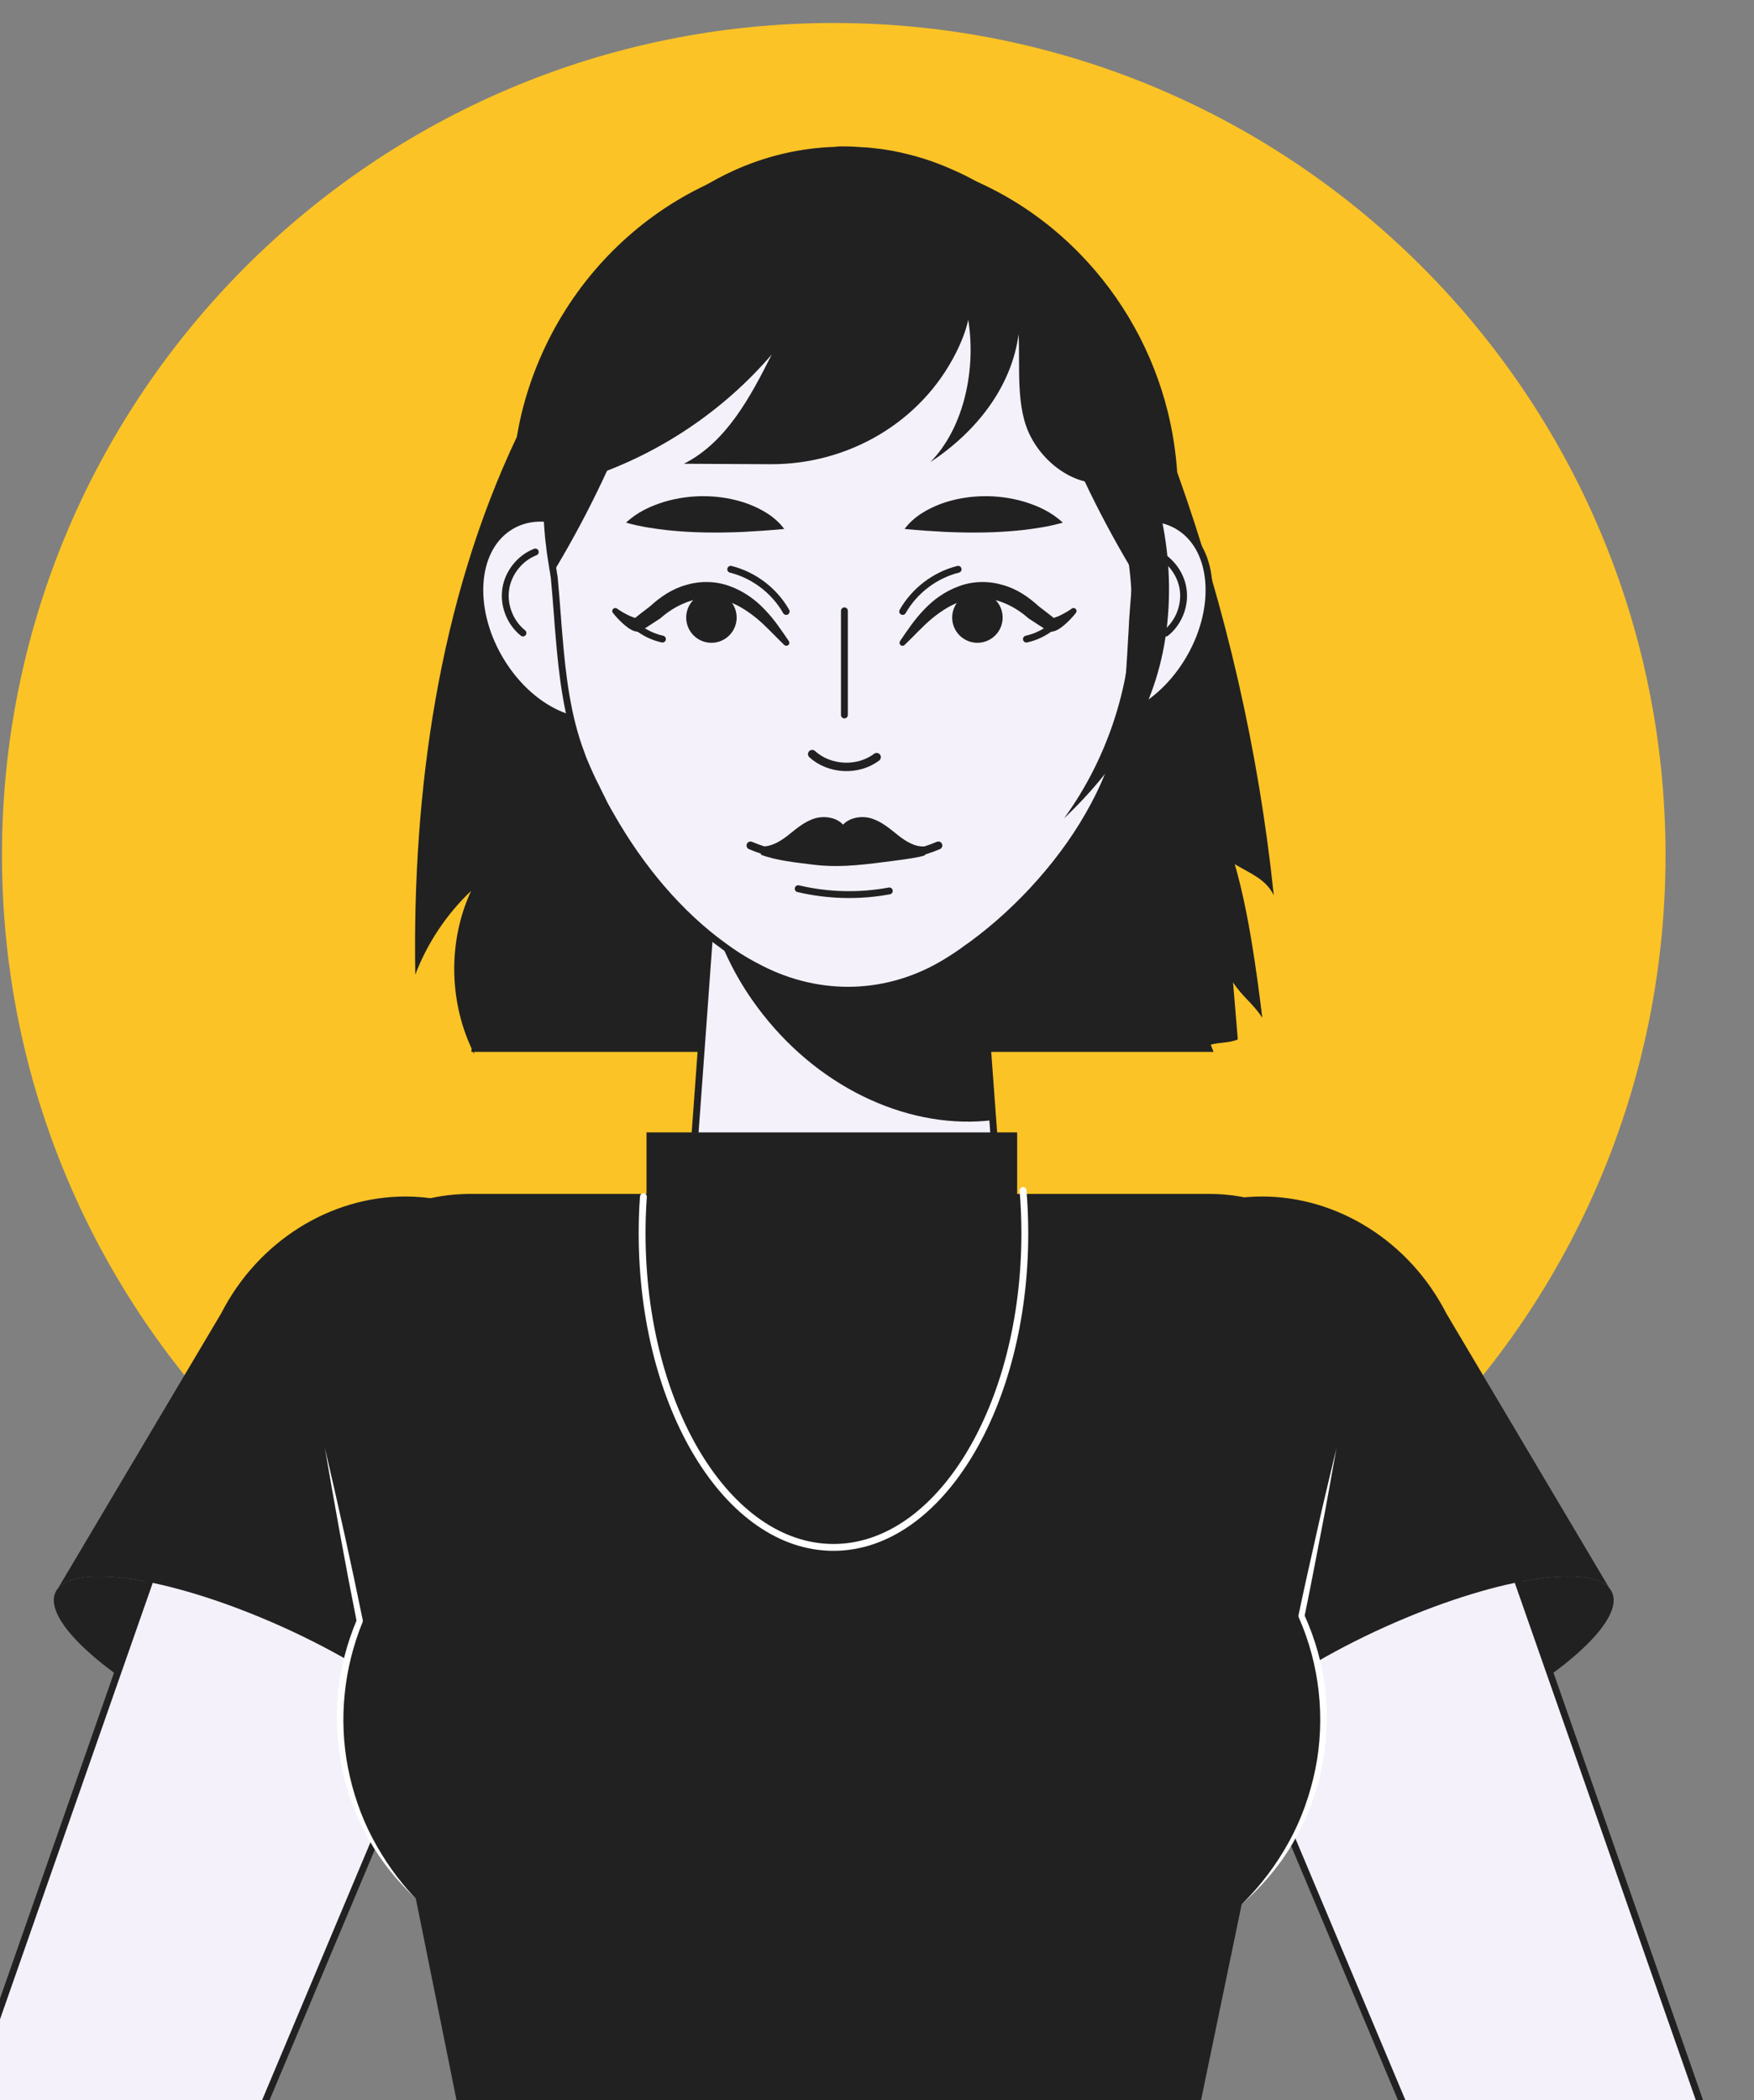 <?xml version="1.0" encoding="UTF-8" standalone="no"?>
<!-- Created with Inkscape (http://www.inkscape.org/) -->

<svg
   width="44.739mm"
   height="53.545mm"
   viewBox="0 0 44.739 53.545"
   version="1.1"
   id="svg3862"
   xmlns="http://www.w3.org/2000/svg"
   xmlnssvg="http://www.w3.org/2000/svg">
  <rect x="0" y="0" width="44.739" height="53.545" fill="#808080" stroke="none"/>
  <defs
     id="defs3859" />
  <g
     id="layer1"
     transform="translate(32.437,-131.795)">
    <g
       id="g1560"
       transform="matrix(0.035,0,0,-0.035,-150.042,206.178)">
      <path
         id="path124"
         style="fill:#fbc325;fill-opacity:1;fill-rule:nonzero;stroke:none"
         d="m 3361.58,1502.3 c 0,334.79 271.39,606.18 606.18,606.18 334.78,0 606.17,-271.39 606.17,-606.18 0,-334.78 -271.39,-606.179 -606.17,-606.179 -334.79,0 -606.18,271.399 -606.18,606.179" />
      <path
         id="path126"
         style="fill:#212122;fill-opacity:1;fill-rule:nonzero;stroke:none"
         d="m 4288.44,1472.98 c -10.98,105.06 -34.76,208.76 -70.39,308.22 -1.05,15.03 -3.33,29.69 -6.82,43.85 -10.94,44.15 -33.37,83.61 -63.68,114.85 -35.86,36.99 -82.68,62.47 -135.19,70.46 -1.71,0.23 -3.41,0.58 -5.12,0.82 -2.17,0.35 -4.33,0.58 -6.49,0.82 -4.1,0.47 -8.2,0.7 -12.31,0.94 -3.18,0.23 -6.6,0.35 -9.79,0.35 h -2.74 c -0.79,0 -1.47,0 -2.27,-0.12 -0.12,0.12 -0.23,0.12 -0.34,0 -112.19,-1.17 -206.16,-80.79 -232.81,-188.12 -1.47,-5.96 -2.66,-12.03 -3.72,-18.15 -56.83,-119.76 -76.19,-257.87 -73.99,-391.68 8.79,23.02 22.79,44.02 40.66,60.98 -16.58,-35.89 -16.26,-79.02 0.4,-114.86 l -0.17,-2.38 h 1.21 c 0.21,-0.45 0.36,-0.92 0.58,-1.35 l 0.22,1.35 h 538.86 l -2.05,5.24 c 6.28,1.74 14.27,1.29 19.73,3.84 -1.16,13.86 -2.32,27.71 -3.48,41.57 6.94,-10.72 14.38,-15.13 21.32,-25.83 -4.33,35.31 -10.14,77.77 -20.09,111.93 11.33,-6.87 22.7,-10.8 28.47,-22.73" />
      <path
         id="path128"
         style="fill:#f4f1fa;fill-opacity:1;fill-rule:nonzero;stroke:none"
         d="m 4089.93,1223.8 c 2.17,-66.17 -49.72,-121.04 -114.44,-121.04 -63.35,0 -114.42,52.61 -114.42,117.15 0,1.26 0,2.62 0.09,3.89 l 12.74,174.71 1.62,22.5 7.96,108.56 h 184.03 l 8.22,-112.62 1.82,-24.59 12.38,-168.56" />
      <path
         id="path130"
         style="fill:none;stroke:#212122;stroke-width:5;stroke-linecap:round;stroke-linejoin:round;stroke-miterlimit:10;stroke-dasharray:none;stroke-opacity:1"
         d="m 4089.93,1223.8 c 2.17,-66.17 -49.72,-121.04 -114.44,-121.04 -63.35,0 -114.42,52.61 -114.42,117.15 0,1.26 0,2.62 0.09,3.89 l 12.74,174.71 1.62,22.5 7.96,108.56 h 184.03 l 8.22,-112.62 1.82,-24.59 z" />
      <path
         id="path132"
         style="fill:#212122;fill-opacity:1;fill-rule:nonzero;stroke:none"
         d="m 4083.53,1309.21 c -58.01,-7.1 -123.4,20.8 -167.7,77.4 -18,22.9 -30.5,48.09 -37.7,73.59 l 5.2,70.5 h 184 l 8.19,-112.6 1.91,-24.6 6.1,-84.29" />
      <path
         id="path134"
         style="fill:#f4f1fa;fill-opacity:1;fill-rule:nonzero;stroke:none"
         d="m 4131.57,1704.71 c -23.12,-37.13 -20.89,-81.11 4.99,-98.24 25.87,-17.12 65.58,-0.91 88.7,36.22 23.12,37.13 20.89,81.11 -4.99,98.23 -25.87,17.13 -65.59,0.92 -88.7,-36.21" />
      <path
         id="path136"
         style="fill:none;stroke:#212122;stroke-width:5;stroke-linecap:round;stroke-linejoin:round;stroke-miterlimit:10;stroke-dasharray:none;stroke-opacity:1"
         d="m 4131.57,1704.71 c -23.12,-37.13 -20.89,-81.11 4.99,-98.24 25.87,-17.12 65.58,-0.91 88.7,36.22 23.12,37.13 20.89,81.11 -4.99,98.23 -25.87,17.13 -65.59,0.92 -88.7,-36.21 z" />
      <path
         id="path138"
         style="fill:none;stroke:#212122;stroke-width:5;stroke-linecap:round;stroke-linejoin:round;stroke-miterlimit:10;stroke-dasharray:none;stroke-opacity:1"
         d="m 4200.81,1723.1 c 11.2,-4.37 19.71,-15.02 21.53,-26.9 1.82,-11.9 -3.13,-24.59 -12.53,-32.11" />
      <path
         id="path140"
         style="fill:#f4f1fa;fill-opacity:1;fill-rule:nonzero;stroke:none"
         d="m 3819.49,1704.71 c 23.11,-37.13 20.89,-81.11 -4.99,-98.24 -25.87,-17.12 -65.59,-0.91 -88.7,36.22 -23.12,37.13 -20.89,81.11 4.99,98.23 25.87,17.13 65.58,0.92 88.7,-36.21" />
      <path
         id="path142"
         style="fill:none;stroke:#212122;stroke-width:5;stroke-linecap:round;stroke-linejoin:round;stroke-miterlimit:10;stroke-dasharray:none;stroke-opacity:1"
         d="m 3819.49,1704.71 c 23.11,-37.13 20.89,-81.11 -4.99,-98.24 -25.87,-17.12 -65.59,-0.91 -88.7,36.22 -23.12,37.13 -20.89,81.11 4.99,98.23 25.87,17.13 65.58,0.92 88.7,-36.21 z" />
      <path
         id="path144"
         style="fill:none;stroke:#212122;stroke-width:5;stroke-linecap:round;stroke-linejoin:round;stroke-miterlimit:10;stroke-dasharray:none;stroke-opacity:1"
         d="m 3750.25,1723.1 c -11.21,-4.37 -19.73,-15.02 -21.53,-26.9 -1.82,-11.9 3.13,-24.59 12.53,-32.11" />
      <path
         id="path146"
         style="fill:#f4f1fa;fill-opacity:1;fill-rule:nonzero;stroke:none"
         d="m 4192.73,1766.07 c 0,-3.49 0,-6.89 -0.2,-10.19 -0.4,-10 -1.21,-20.1 -2.5,-29.91 l -1.4,-13.99 -0.61,-7.61 -0.99,-10.99 c -0.6,-6.7 -1,-13.3 -1.51,-19.91 -0.19,-4.2 -0.4,-8.3 -0.69,-12.5 -0.9,-16.6 -1.81,-33.09 -4,-49.5 0,-0.29 -0.2,-0.59 -0.2,-0.8 -0.4,-3.09 -0.91,-6.3 -1.5,-9.3 0,-0.09 0,-0.09 0,-0.09 -0.6,-3.4 -1.2,-6.7 -2.1,-10 -1,-5 -2.31,-9.91 -3.9,-14.91 v -0.09 c -0.4,-1.8 -1,-3.51 -1.7,-5.4 -1.1,-3.61 -2.61,-7.31 -4,-11 -3.9,-9.71 -8.61,-19.1 -14.01,-28.51 -22.29,-38.99 -56.59,-74.79 -90.89,-98.49 -0.2,-0.3 -0.4,-0.4 -0.5,-0.4 -4.2,-3 -8.4,-5.71 -12.5,-8.21 -41.91,-25.59 -91.4,-27 -134.81,-4.9 -8.99,4.5 -17.69,9.71 -26.09,15.9 -0.1,0 -0.21,0 -0.3,0.21 -33.21,23.7 -61.8,58.09 -83.21,95.89 -1.59,2.71 -2.99,5.31 -4.49,8 -0.7,1.41 -1.41,2.9 -2.1,4.31 -1.2,2.29 -2.4,4.79 -3.6,7.29 -3.4,6.51 -6.4,13.3 -9.2,19.91 -0.7,1.89 -1.51,3.7 -2.1,5.59 -10.1,26.6 -13.7,56.3 -16.1,85.61 -0.4,4.5 -0.81,9.2 -1.1,13.7 -0.4,5.1 -0.8,10.29 -1.2,15.29 l -1.2,13.7 c -0.3,1.51 -0.5,3 -0.7,4.41 -0.4,1.7 -0.6,3.3 -0.8,5 -1.1,6.2 -1.9,12.5 -2.6,18.99 -1,10.61 -1.6,21.6 -1.6,32.9 0,0.91 0,1.91 0.09,2.9 0,5.21 0.21,10.3 0.51,15.4 0.1,1.81 0.2,3.61 0.29,5.4 0.5,5.9 1.21,11.7 2.1,17.31 5,34.69 16.11,67 32.1,95.3 4.01,7.1 8.3,13.9 13.01,20.5 15.4,22.1 34.3,41.09 55.4,55.99 1.5,1.21 3.1,2.31 4.6,3.3 1.9,1.3 3.8,2.6 5.7,3.8 7.5,4.6 15.2,8.8 23.1,12.41 23.1,10.59 48.19,16.7 74.6,17.4 0.1,0.19 0.2,0.19 0.29,0 v 0.19 c 1.31,0.1 2.71,0.1 4.01,0.1 h 1.3 c 3.3,0 6.9,-0.1 10.2,-0.4 4.4,-0.19 8.59,-0.5 12.9,-1.09 2.3,-0.21 4.6,-0.5 6.8,-0.9 1.8,-0.21 3.6,-0.61 5.4,-0.91 15,-2.89 29.39,-7.39 43.2,-13.69 10.6,-4.6 20.9,-10.3 30.6,-16.91 0.5,-0.3 0.99,-0.7 1.5,-0.99 6.19,-4.2 12.1,-8.6 17.79,-13.51 21.51,-18.09 39.91,-40.59 54.41,-66.39 v -0.1 c 0.99,-1.51 1.7,-3.01 2.6,-4.5 0.09,0 0.09,-0.21 0.09,-0.21 14.01,-26.7 24.11,-56.59 28.71,-88.7 0,-0.19 0.09,-0.39 0.09,-0.69 0.91,-5.61 1.51,-11.41 2,-17.31 0.11,-0.99 0.21,-2 0.21,-3 0.5,-5.8 0.69,-11.79 0.69,-17.8 0.11,-0.99 0.11,-1.99 0.11,-2.9" />
      <path
         id="path148"
         style="fill:none;stroke:#212122;stroke-width:5;stroke-linecap:round;stroke-linejoin:round;stroke-miterlimit:10;stroke-dasharray:none;stroke-opacity:1"
         d="m 4192.73,1766.07 c 0,-3.49 0,-6.89 -0.2,-10.19 -0.4,-10 -1.21,-20.1 -2.5,-29.91 l -1.4,-13.99 -0.61,-7.61 -0.99,-10.99 c -0.6,-6.7 -1,-13.3 -1.51,-19.91 -0.19,-4.2 -0.4,-8.3 -0.69,-12.5 -0.9,-16.6 -1.81,-33.09 -4,-49.5 0,-0.29 -0.2,-0.59 -0.2,-0.8 -0.4,-3.09 -0.91,-6.3 -1.5,-9.3 0,-0.09 0,-0.09 0,-0.09 -0.6,-3.4 -1.2,-6.7 -2.1,-10 -1,-5 -2.31,-9.91 -3.9,-14.91 v -0.09 c -0.4,-1.8 -1,-3.51 -1.7,-5.4 -1.1,-3.61 -2.61,-7.31 -4,-11 -3.9,-9.71 -8.61,-19.1 -14.01,-28.51 -22.29,-38.99 -56.59,-74.79 -90.89,-98.49 -0.2,-0.3 -0.4,-0.4 -0.5,-0.4 -4.2,-3 -8.4,-5.71 -12.5,-8.21 -41.91,-25.59 -91.4,-27 -134.81,-4.9 -8.99,4.5 -17.69,9.71 -26.09,15.9 -0.1,0 -0.21,0 -0.3,0.21 -33.21,23.7 -61.8,58.09 -83.21,95.89 -1.59,2.71 -2.99,5.31 -4.49,8 -0.7,1.41 -1.41,2.9 -2.1,4.31 -1.2,2.29 -2.4,4.79 -3.6,7.29 -3.4,6.51 -6.4,13.3 -9.2,19.91 -0.7,1.89 -1.51,3.7 -2.1,5.59 -10.1,26.6 -13.7,56.3 -16.1,85.61 -0.4,4.5 -0.81,9.2 -1.1,13.7 -0.4,5.1 -0.8,10.29 -1.2,15.29 l -1.2,13.7 c -0.3,1.51 -0.5,3 -0.7,4.41 -0.4,1.7 -0.6,3.3 -0.8,5 -1.1,6.2 -1.9,12.5 -2.6,18.99 -1,10.61 -1.6,21.6 -1.6,32.9 0,0.91 0,1.91 0.09,2.9 0,5.21 0.21,10.3 0.51,15.4 0.1,1.81 0.2,3.61 0.29,5.4 0.5,5.9 1.21,11.7 2.1,17.31 5,34.69 16.11,67 32.1,95.3 4.01,7.1 8.3,13.9 13.01,20.5 15.4,22.1 34.3,41.09 55.4,55.99 1.5,1.21 3.1,2.31 4.6,3.3 1.9,1.3 3.8,2.6 5.7,3.8 7.5,4.6 15.2,8.8 23.1,12.41 23.1,10.59 48.19,16.7 74.6,17.4 0.1,0.19 0.2,0.19 0.29,0 v 0.19 c 1.31,0.1 2.71,0.1 4.01,0.1 h 1.3 c 3.3,0 6.9,-0.1 10.2,-0.4 4.4,-0.19 8.59,-0.5 12.9,-1.09 2.3,-0.21 4.6,-0.5 6.8,-0.9 1.8,-0.21 3.6,-0.61 5.4,-0.91 15,-2.89 29.39,-7.39 43.2,-13.69 10.6,-4.6 20.9,-10.3 30.6,-16.91 0.5,-0.3 0.99,-0.7 1.5,-0.99 6.19,-4.2 12.1,-8.6 17.79,-13.51 21.51,-18.09 39.91,-40.59 54.41,-66.39 v -0.1 c 0.99,-1.51 1.7,-3.01 2.6,-4.5 0.09,0 0.09,-0.21 0.09,-0.21 14.01,-26.7 24.11,-56.59 28.71,-88.7 0,-0.19 0.09,-0.39 0.09,-0.69 0.91,-5.61 1.51,-11.41 2,-17.31 0.11,-0.99 0.21,-2 0.21,-3 0.5,-5.8 0.69,-11.79 0.69,-17.8 0.11,-0.99 0.11,-1.99 0.11,-2.9 z" />
      <path
         id="path150"
         style="fill:#212122;fill-opacity:1;fill-rule:nonzero;stroke:none"
         d="m 3862.45,1978.87 c -15.29,-94.22 -48.28,-185.35 -96.76,-266.67 -0.53,-0.91 -1.12,-1.95 -1.77,-2.98 -0.36,1.64 -0.59,3.29 -0.77,4.93 -1.06,6.27 -1.88,12.54 -2.54,19.05 -1.05,10.53 -1.65,21.61 -1.65,32.87 0,0.91 0,1.95 0.12,2.86 0,13.03 0.95,25.81 2.9,38.17 6.19,43.39 22.01,83.02 45.04,115.78 15.47,22.09 34.29,41.14 55.43,55.99" />
      <path
         id="path152"
         style="fill:#212122;fill-opacity:1;fill-rule:nonzero;stroke:none"
         d="m 4193.36,1766.07 c 0,-3.53 0,-6.94 -0.24,-10.16 -0.35,-10.04 -1.18,-20.09 -2.48,-29.89 l -1.36,-14.06 -0.65,-7.61 c -1.83,2.92 -3.42,5.54 -4.78,7.85 -48.82,82 -82.12,173.91 -97.17,268.93 6.14,-4.14 12.1,-8.58 17.83,-13.46 22.78,-19.17 42.09,-43.27 56.9,-71.03 0.13,0 0.13,-0.12 0.13,-0.12 14.04,-26.73 24.08,-56.67 28.75,-88.75 0,-0.24 0.12,-0.43 0.12,-0.67 1.76,-12.36 2.83,-25.14 2.83,-38.17 0.12,-0.91 0.12,-1.95 0.12,-2.86" />
      <path
         id="path154"
         style="fill:#212122;fill-opacity:1;fill-rule:nonzero;stroke:none"
         d="m 4192.56,1786.77 c -5.99,-5.89 -13.09,-10.4 -21.49,-12.4 -23.6,-5.8 -48.1,10.71 -59.5,32.21 -11.51,21.4 -7.9,50.9 -9.1,75.19 -5.2,-39 -31.4,-71.5 -64.3,-93.2 25,25.61 33.3,68.41 27.6,103.7 -1.68,-7.82 -4.88,-16.03 -9.04,-24.26 -25.48,-50.51 -78.49,-81.23 -135.07,-80.95 -27.99,0.13 -55.3,0.27 -63.09,0.32 30.9,15.69 48.4,48.59 63.99,79.6 -35.05,-40.88 -81.32,-71.93 -132.31,-89.12 -10.6,-3.58 -22.62,-1.52 -30.55,6.38 l -0.13,0.13 c -0.03,0.08 -0.06,0.16 -0.09,0.24 0.5,7.67 1.33,15.24 2.49,22.47 5,34.69 16.09,67 32.1,95.3 3.99,7.1 8.3,13.9 13,20.5 15.4,22.1 34.29,41.09 55.4,55.99 1.5,1.21 3.09,2.31 4.6,3.3 1.9,1.3 3.8,2.6 5.7,3.8 7.5,4.6 15.2,8.8 23.1,12.41 23.1,10.59 48.2,16.7 74.6,17.4 0.09,0.19 0.2,0.19 0.3,0 v 0.19 c 1.3,0.1 2.69,0.1 4,0.1 h 1.3 c 3.3,0 6.9,-0.1 10.2,-0.4 4.4,-0.19 8.6,-0.5 12.9,-1.09 2.3,-0.21 4.6,-0.5 6.79,-0.9 1.81,-0.21 3.61,-0.61 5.4,-0.91 15,-2.89 29.41,-7.39 43.21,-13.69 10.6,-4.6 20.9,-10.3 30.6,-16.91 0.5,-0.3 1,-0.7 1.5,-0.99 6.2,-4.2 12.1,-8.6 17.8,-13.51 21.49,-18.09 39.9,-40.59 54.39,-66.39 v -0.1 c 1.01,-1.51 1.7,-3.01 2.61,-4.5 0.1,0 0.1,-0.21 0.1,-0.21 13.99,-26.7 24.1,-56.59 28.7,-88.7 0,-0.19 0.1,-0.39 0.1,-0.69 1.04,-6.52 1.69,-13.3 2.23,-20.2 -0.01,-0.04 -0.02,-0.07 -0.04,-0.11" />
      <path
         id="path156"
         style="fill:#212122;fill-opacity:1;fill-rule:nonzero;stroke:none"
         d="m 4130.93,1839.24 c 33.94,-43.84 53.22,-98.85 54.05,-154.29 0.84,-55.44 -16.76,-111.01 -49.37,-155.85 42.06,39.87 69.27,84.63 75.23,142.28 5.95,57.65 -9.37,117.26 -42.39,164.9 -4.24,6.12 -9.2,12.37 -16.26,14.75 -7.06,2.38 -20.05,-4.44 -21.26,-11.79" />
      <path
         id="path158"
         style="fill:#212122;fill-opacity:1;fill-rule:nonzero;stroke:none"
         d="m 4019.36,1739.88 c 6.83,9.15 16.66,14.55 26.44,18.3 9.91,3.61 20.22,5.33 30.47,5.57 10.26,0.21 20.5,-1.13 30.45,-4.05 9.88,-3.07 19.69,-7.43 27.94,-15.22 -10.7,-2.99 -20.24,-4.32 -29.78,-5.45 -9.49,-1.02 -18.77,-1.53 -28.02,-1.7 -9.25,-0.17 -18.44,0 -27.77,0.41 -9.45,0.52 -18.69,1.11 -29.73,2.14" />
      <path
         id="path160"
         style="fill:#212122;fill-opacity:1;fill-rule:nonzero;stroke:none"
         d="m 3931.69,1739.88 c -6.82,9.15 -16.65,14.55 -26.43,18.3 -9.91,3.61 -20.22,5.33 -30.47,5.57 -10.26,0.21 -20.51,-1.13 -30.45,-4.05 -9.88,-3.07 -19.7,-7.43 -27.96,-15.22 10.72,-2.99 20.26,-4.32 29.8,-5.45 9.49,-1.02 18.77,-1.53 28.02,-1.7 9.24,-0.17 18.42,0 27.77,0.41 9.44,0.52 18.69,1.11 29.72,2.14" />
      <path
         id="path162"
         style="fill:#212122;fill-opacity:1;fill-rule:nonzero;stroke:none"
         d="m 4016.06,1658.19 c 5.34,7.86 10.6,15.85 17.66,23.08 6.8,7.24 15.36,13.32 25.28,16.91 9.87,3.72 21.24,4.01 31.41,1.03 10.35,-2.7 19.21,-8.73 26.73,-15.66 l -0.58,0.46 c 4.23,-3.3 8.53,-6.47 12.67,-9.89 l -2.9,0.92 c -0.18,-0.28 1.41,-0.11 2.63,0.33 1.32,0.43 2.73,1.02 4.11,1.7 2.77,1.34 5.6,2.99 8.07,4.74 l 0.11,0.08 c 0.98,0.7 2.35,0.47 3.05,-0.52 0.58,-0.81 0.52,-1.87 -0.06,-2.61 -2.19,-2.81 -4.5,-5.23 -7.09,-7.61 -1.29,-1.18 -2.65,-2.33 -4.21,-3.42 -1.68,-1.02 -3.13,-2.26 -6.6,-2.71 h -0.01 c -0.82,-0.07 -1.6,0.13 -2.25,0.52 l -0.65,0.39 c -4.6,2.78 -9.02,5.8 -13.53,8.69 l -0.3,0.22 -0.28,0.24 c -6.56,5.77 -14.2,10.16 -22.21,12.57 -8.06,2.58 -16.55,2.24 -24.69,0.02 -8.21,-2.26 -15.77,-7.12 -22.79,-12.79 -6.92,-5.69 -13.3,-12.85 -20.23,-19.48 -0.86,-0.85 -2.25,-0.83 -3.1,0.03 -0.73,0.75 -0.8,1.92 -0.24,2.76" />
      <path
         id="path164"
         style="fill:#212122;fill-opacity:1;fill-rule:nonzero;stroke:none"
         d="m 4054.11,1676.68 c 0.73,10.12 9.53,17.74 19.66,17.01 10.13,-0.72 17.75,-9.53 17.02,-19.66 -0.73,-10.13 -9.53,-17.75 -19.66,-17.02 -10.13,0.73 -17.75,9.53 -17.02,19.67" />
      <path
         id="path166"
         style="fill:none;stroke:#212122;stroke-width:5;stroke-linecap:round;stroke-linejoin:round;stroke-miterlimit:10;stroke-dasharray:none;stroke-opacity:1"
         d="m 4108.16,1659.66 c 6.77,1.5 13.17,4.58 18.58,8.9" />
      <path
         id="path168"
         style="fill:none;stroke:#212122;stroke-width:5;stroke-linecap:round;stroke-linejoin:round;stroke-miterlimit:10;stroke-dasharray:none;stroke-opacity:1"
         d="m 4017.98,1679.79 c 8.59,15.12 23.54,26.5 40.41,30.72" />
      <path
         id="path170"
         style="fill:#212122;fill-opacity:1;fill-rule:nonzero;stroke:none"
         d="m 3931.66,1655.4 c -6.94,6.63 -13.31,13.79 -20.23,19.48 -7.02,5.67 -14.58,10.53 -22.79,12.79 -8.15,2.22 -16.63,2.56 -24.69,-0.02 -8.02,-2.41 -15.65,-6.8 -22.22,-12.57 l -0.26,-0.23 -0.31,-0.23 c -4.51,-2.89 -8.94,-5.91 -13.54,-8.69 l -0.64,-0.39 c -0.7,-0.42 -1.5,-0.59 -2.26,-0.52 h -0.01 c -3.46,0.45 -4.91,1.69 -6.59,2.71 -1.56,1.09 -2.92,2.24 -4.23,3.42 -2.58,2.38 -4.88,4.8 -7.08,7.61 -0.74,0.94 -0.57,2.32 0.38,3.07 0.78,0.61 1.85,0.61 2.62,0.06 l 0.11,-0.08 c 2.47,-1.75 5.3,-3.4 8.06,-4.74 1.39,-0.68 2.8,-1.27 4.12,-1.7 1.22,-0.44 2.81,-0.61 2.62,-0.33 l -2.9,-0.92 c 4.14,3.42 8.45,6.59 12.68,9.89 l -0.58,-0.46 c 7.52,6.92 16.38,12.96 26.73,15.66 10.17,2.98 21.53,2.69 31.41,-1.03 9.92,-3.59 18.47,-9.67 25.28,-16.91 7.06,-7.23 12.31,-15.22 17.66,-23.08 0.68,-1.01 0.42,-2.36 -0.58,-3.05 -0.87,-0.58 -2.03,-0.45 -2.76,0.26" />
      <path
         id="path172"
         style="fill:#212122;fill-opacity:1;fill-rule:nonzero;stroke:none"
         d="m 3896.95,1676.68 c -0.73,10.12 -9.53,17.74 -19.66,17.01 -10.14,-0.72 -17.75,-9.53 -17.02,-19.66 0.73,-10.13 9.53,-17.75 19.66,-17.02 10.13,0.73 17.75,9.53 17.02,19.67" />
      <path
         id="path174"
         style="fill:none;stroke:#212122;stroke-width:5;stroke-linecap:round;stroke-linejoin:round;stroke-miterlimit:10;stroke-dasharray:none;stroke-opacity:1"
         d="m 3842.9,1659.66 c -6.77,1.5 -13.18,4.58 -18.59,8.9" />
      <path
         id="path176"
         style="fill:none;stroke:#212122;stroke-width:5;stroke-linecap:round;stroke-linejoin:round;stroke-miterlimit:10;stroke-dasharray:none;stroke-opacity:1"
         d="m 3933.07,1679.79 c -8.58,15.12 -23.53,26.5 -40.4,30.72" />
      <path
         id="path178"
         style="fill:#212122;fill-opacity:1;fill-rule:nonzero;stroke:none"
         d="m 3976.85,1494.51 c 8.99,0.42 17.93,1.49 27,2.66 2.14,0.29 30.83,3.61 30.58,5.41 l -0.84,6.05 c -6.79,-0.43 -13.44,3.85 -18.4,7.66 l -2.21,1.77 c -5.32,4.3 -10.82,8.75 -17.69,10.94 -6.72,2.05 -15.65,1 -20.74,-4.51 -5.1,5.51 -14.03,6.56 -20.78,4.5 -6.84,-2.18 -12.34,-6.63 -17.66,-10.93 l -2.18,-1.75 c -4.97,-3.8 -11.61,-7.99 -18.43,-7.68 l -0.84,-6.05 c 11.56,-4.37 26.27,-5.75 38.5,-7.29 7.98,-1.01 15.84,-1.14 23.69,-0.78" />
      <path
         id="path180"
         style="fill:none;stroke:#212122;stroke-width:5.778;stroke-linecap:round;stroke-linejoin:round;stroke-miterlimit:10;stroke-dasharray:none;stroke-opacity:1"
         d="m 4024.64,1503.32 c 6.6,1.28 13.08,3.29 19.34,5.99" />
      <path
         id="path182"
         style="fill:none;stroke:#212122;stroke-width:5.778;stroke-linecap:round;stroke-linejoin:round;stroke-miterlimit:10;stroke-dasharray:none;stroke-opacity:1"
         d="m 3926.41,1503.32 c -6.59,1.28 -13.07,3.29 -19.33,5.99" />
      <path
         id="path184"
         style="fill:none;stroke:#212122;stroke-width:5;stroke-linecap:round;stroke-linejoin:round;stroke-miterlimit:10;stroke-dasharray:none;stroke-opacity:1"
         d="m 3941.84,1477.83 c 21.7,-5.13 44.47,-5.68 66.4,-1.63" />
      <path
         id="path186"
         style="fill:none;stroke:#212122;stroke-width:6.139;stroke-linecap:round;stroke-linejoin:round;stroke-miterlimit:10;stroke-dasharray:none;stroke-opacity:1"
         d="m 3952.05,1575.87 c 12.53,-11.51 33.41,-12.49 46.96,-2.21" />
      <path
         id="path188"
         style="fill:none;stroke:#212122;stroke-width:5;stroke-linecap:round;stroke-linejoin:round;stroke-miterlimit:10;stroke-dasharray:none;stroke-opacity:1"
         d="m 3975.52,1680.25 v -75.86" />
      <path
         id="path190"
         style="fill:#212122;fill-opacity:1;fill-rule:nonzero;stroke:none"
         d="m 3529.04,857.699 c 81.21,-36.648 155.35,-47.937 165.6,-25.23 10.25,22.711 -47.28,70.832 -128.49,107.48 -81.21,36.641 -155.35,47.942 -165.61,25.223 -10.24,-22.703 47.29,-70.832 128.5,-107.473" />
      <path
         id="path192"
         style="fill:#f4f1fa;fill-opacity:1;fill-rule:nonzero;stroke:none"
         d="m 3336.16,593.172 c 0.3,1.008 0.7,1.91 0.99,2.898 l 108.21,309.102 23.6,67.41 47.6,135.988 c 15.1,43.3 47.2,74.9 83.9,87.8 11.9,4.2 24.3,6.4 36.69,6.4 11.41,0 22.81,-1.89 34.01,-5.79 63.8,-22.4 92.4,-102.4 62.29,-174.31 l -61.99,-147.588 -22.5,-53.5 -18.3,-43.602 -77.7,-184.808" />
      <path
         id="path194"
         style="fill:none;stroke:#212122;stroke-width:5;stroke-linecap:round;stroke-linejoin:round;stroke-miterlimit:10;stroke-dasharray:none;stroke-opacity:1"
         d="m 3336.16,593.172 c 0.3,1.008 0.7,1.91 0.99,2.898 l 108.21,309.102 23.6,67.41 47.6,135.988 c 15.1,43.3 47.2,74.9 83.9,87.8 11.9,4.2 24.3,6.4 36.69,6.4 11.41,0 22.81,-1.89 34.01,-5.79 63.8,-22.4 92.4,-102.4 62.29,-174.31 l -61.99,-147.588 -22.5,-53.5 -18.3,-43.602 -77.7,-184.808" />
      <path
         id="path196"
         style="fill:#212122;fill-opacity:1;fill-rule:nonzero;stroke:none"
         d="m 3402.3,967.93 c 15.01,18.949 86.15,7.019 163.81,-27.942 81.23,-36.668 138.83,-84.797 128.5,-107.558 -0.25,-0.5 -0.5,-0.871 -0.86,-1.36 l 0.86,-0.371 89.71,210.341 c 35.21,82.58 -2.83,176.73 -82.82,204.67 -15.14,5.29 -30.53,7.88 -45.91,7.88 -54.77,0 -107.32,-32.49 -134.28,-85.17 L 3402.3,967.93" />
      <path
         id="path198"
         style="fill:#212122;fill-opacity:1;fill-rule:nonzero;stroke:none"
         d="m 4406.45,857.699 c -81.21,-36.648 -155.35,-47.937 -165.6,-25.23 -10.25,22.711 47.28,70.832 128.49,107.48 81.21,36.641 155.36,47.942 165.61,25.223 10.24,-22.703 -47.29,-70.832 -128.5,-107.473" />
      <path
         id="path200"
         style="fill:#f4f1fa;fill-opacity:1;fill-rule:nonzero;stroke:none"
         d="m 4382.55,593.172 -82.39,195.91 -13.6,32.5 -22.5,53.5 -14.9,35.398 -25.31,60.399 -21.79,51.791 c -30.2,71.91 -1.51,151.91 62.3,174.31 11.1,3.9 22.6,5.79 33.9,5.79 10.1,0 20.1,-1.49 29.9,-4.3 39.5,-11.09 74.7,-43.99 90.8,-89.9 l 47.6,-135.988 23.6,-67.41 108.2,-309.102 c 0.3,-0.988 0.7,-1.89 1,-2.898" />
      <path
         id="path202"
         style="fill:none;stroke:#212122;stroke-width:5;stroke-linecap:round;stroke-linejoin:round;stroke-miterlimit:10;stroke-dasharray:none;stroke-opacity:1"
         d="m 4382.55,593.172 -82.39,195.91 -13.6,32.5 -22.5,53.5 -14.9,35.398 -25.31,60.399 -21.79,51.791 c -30.2,71.91 -1.51,151.91 62.3,174.31 11.1,3.9 22.6,5.79 33.9,5.79 10.1,0 20.1,-1.49 29.9,-4.3 39.5,-11.09 74.7,-43.99 90.8,-89.9 l 47.6,-135.988 23.6,-67.41 108.2,-309.102 c 0.3,-0.988 0.7,-1.89 1,-2.898" />
      <path
         id="path204"
         style="fill:#212122;fill-opacity:1;fill-rule:nonzero;stroke:none"
         d="m 4533.19,967.93 c -15.01,18.949 -86.15,7.019 -163.81,-27.942 -81.23,-36.668 -138.83,-84.797 -128.49,-107.558 0.25,-0.5 0.49,-0.871 0.86,-1.36 l -0.86,-0.371 -89.72,210.341 c -35.21,82.58 2.83,176.73 82.83,204.67 15.14,5.29 30.52,7.88 45.91,7.88 54.76,0 107.31,-32.49 134.27,-85.17 l 119.01,-200.49" />
      <path
         id="path206"
         style="fill:#212122;fill-opacity:1;fill-rule:nonzero;stroke:none"
         d="m 4334.17,1070.38 -25.6,-122.4 c 5.1,-11.21 9.09,-23 11.8,-35.308 2.8,-12.793 4.29,-25.992 4.29,-39.602 0,-16.199 -2.1,-32 -6.2,-47 -3.4,-13 -8.19,-25.398 -14.29,-36.988 -10,-19.203 -23.21,-36.5 -39.11,-51.012 l -30.09,-144.898 h -541.7 l -30.1,149 c -10.91,10.598 -20.51,22.707 -28.51,35.808 -9.5,15.59 -16.79,32.692 -21.29,50.891 -3.5,14.109 -5.4,28.899 -5.4,44.199 0,15.5 2,30.61 5.6,45 2.3,9.102 5.2,17.899 8.69,26.41 l -25.39,125.9 c -10.91,46.39 -8.81,91.79 7.6,125.99 13.5,28.4 36.89,49.01 70.9,56.3 8.6,1.81 18,2.81 28.09,2.81 h 537.41 c 10,0 19.19,-1 27.59,-2.81 32.21,-7 52.71,-26.89 63.7,-54.2 14.11,-34.5 13.11,-80.8 2.01,-128.09" />
      <path
         id="path208"
         style="fill:#ffffff;fill-opacity:1;fill-rule:nonzero;stroke:none"
         d="m 4334.14,1070.43 c -3.76,-20.51 -7.23,-41.08 -11.28,-61.52 -3.95,-20.469 -7.83,-40.941 -12.06,-61.34 l -0.16,1.36 c 8.01,-17.578 13.35,-36.43 15.44,-55.68 2.01,-19.262 0.88,-38.789 -3.08,-57.699 -3.92,-18.93 -11.35,-37.031 -21.07,-53.621 -9.76,-16.61 -22.52,-31.27 -36.85,-43.879 13.73,13.32 25.17,28.738 34.35,45.308 9.19,16.602 15.49,34.621 19.3,53.082 7.43,36.989 3.14,76.168 -12.15,110.668 -0.21,0.442 -0.25,0.922 -0.16,1.36 4.28,20.402 8.9,40.73 13.47,61.061 4.45,20.36 9.5,40.59 14.25,60.9" />
      <path
         id="path210"
         style="fill:#ffffff;fill-opacity:1;fill-rule:nonzero;stroke:none"
         d="m 3663.15,742.148 c -13.3,12.5 -25.09,26.832 -34.13,42.891 -8.99,16.043 -15.81,33.422 -19.53,51.543 -3.65,18.098 -4.79,36.758 -3,55.18 1.72,18.437 6.54,36.539 13.73,53.558 l -0.14,-1.32 c -8.37,42.012 -15.97,84.17 -23.17,126.43 9.74,-41.74 19.06,-83.559 27.62,-125.532 0.1,-0.457 0.04,-0.929 -0.13,-1.328 -13.66,-33.371 -17.59,-70.691 -10.66,-106.14 3.48,-17.7 9.3,-34.989 17.75,-51.051 8.44,-16.027 18.98,-31.059 31.66,-44.231" />
      <path
         id="path212"
         style="fill:#212122;fill-opacity:1;fill-rule:nonzero;stroke:none"
         d="m 4101.41,1218.09 h -270.1 v 82.21 h 270.1 v -82.21" />
      <path
         id="path214"
         style="fill:none;stroke:#ffffff;stroke-width:5;stroke-linecap:round;stroke-linejoin:round;stroke-miterlimit:10;stroke-dasharray:none;stroke-opacity:1"
         d="m 4105.71,1257.97 c 0.85,-10.22 1.29,-20.64 1.29,-31.23 0,-126.35 -62.43,-228.771 -139.45,-228.771 -77.03,0 -139.46,102.421 -139.46,228.771 0,9.02 0.31,17.92 0.94,26.67" />
    </g>
  </g>
</svg>
